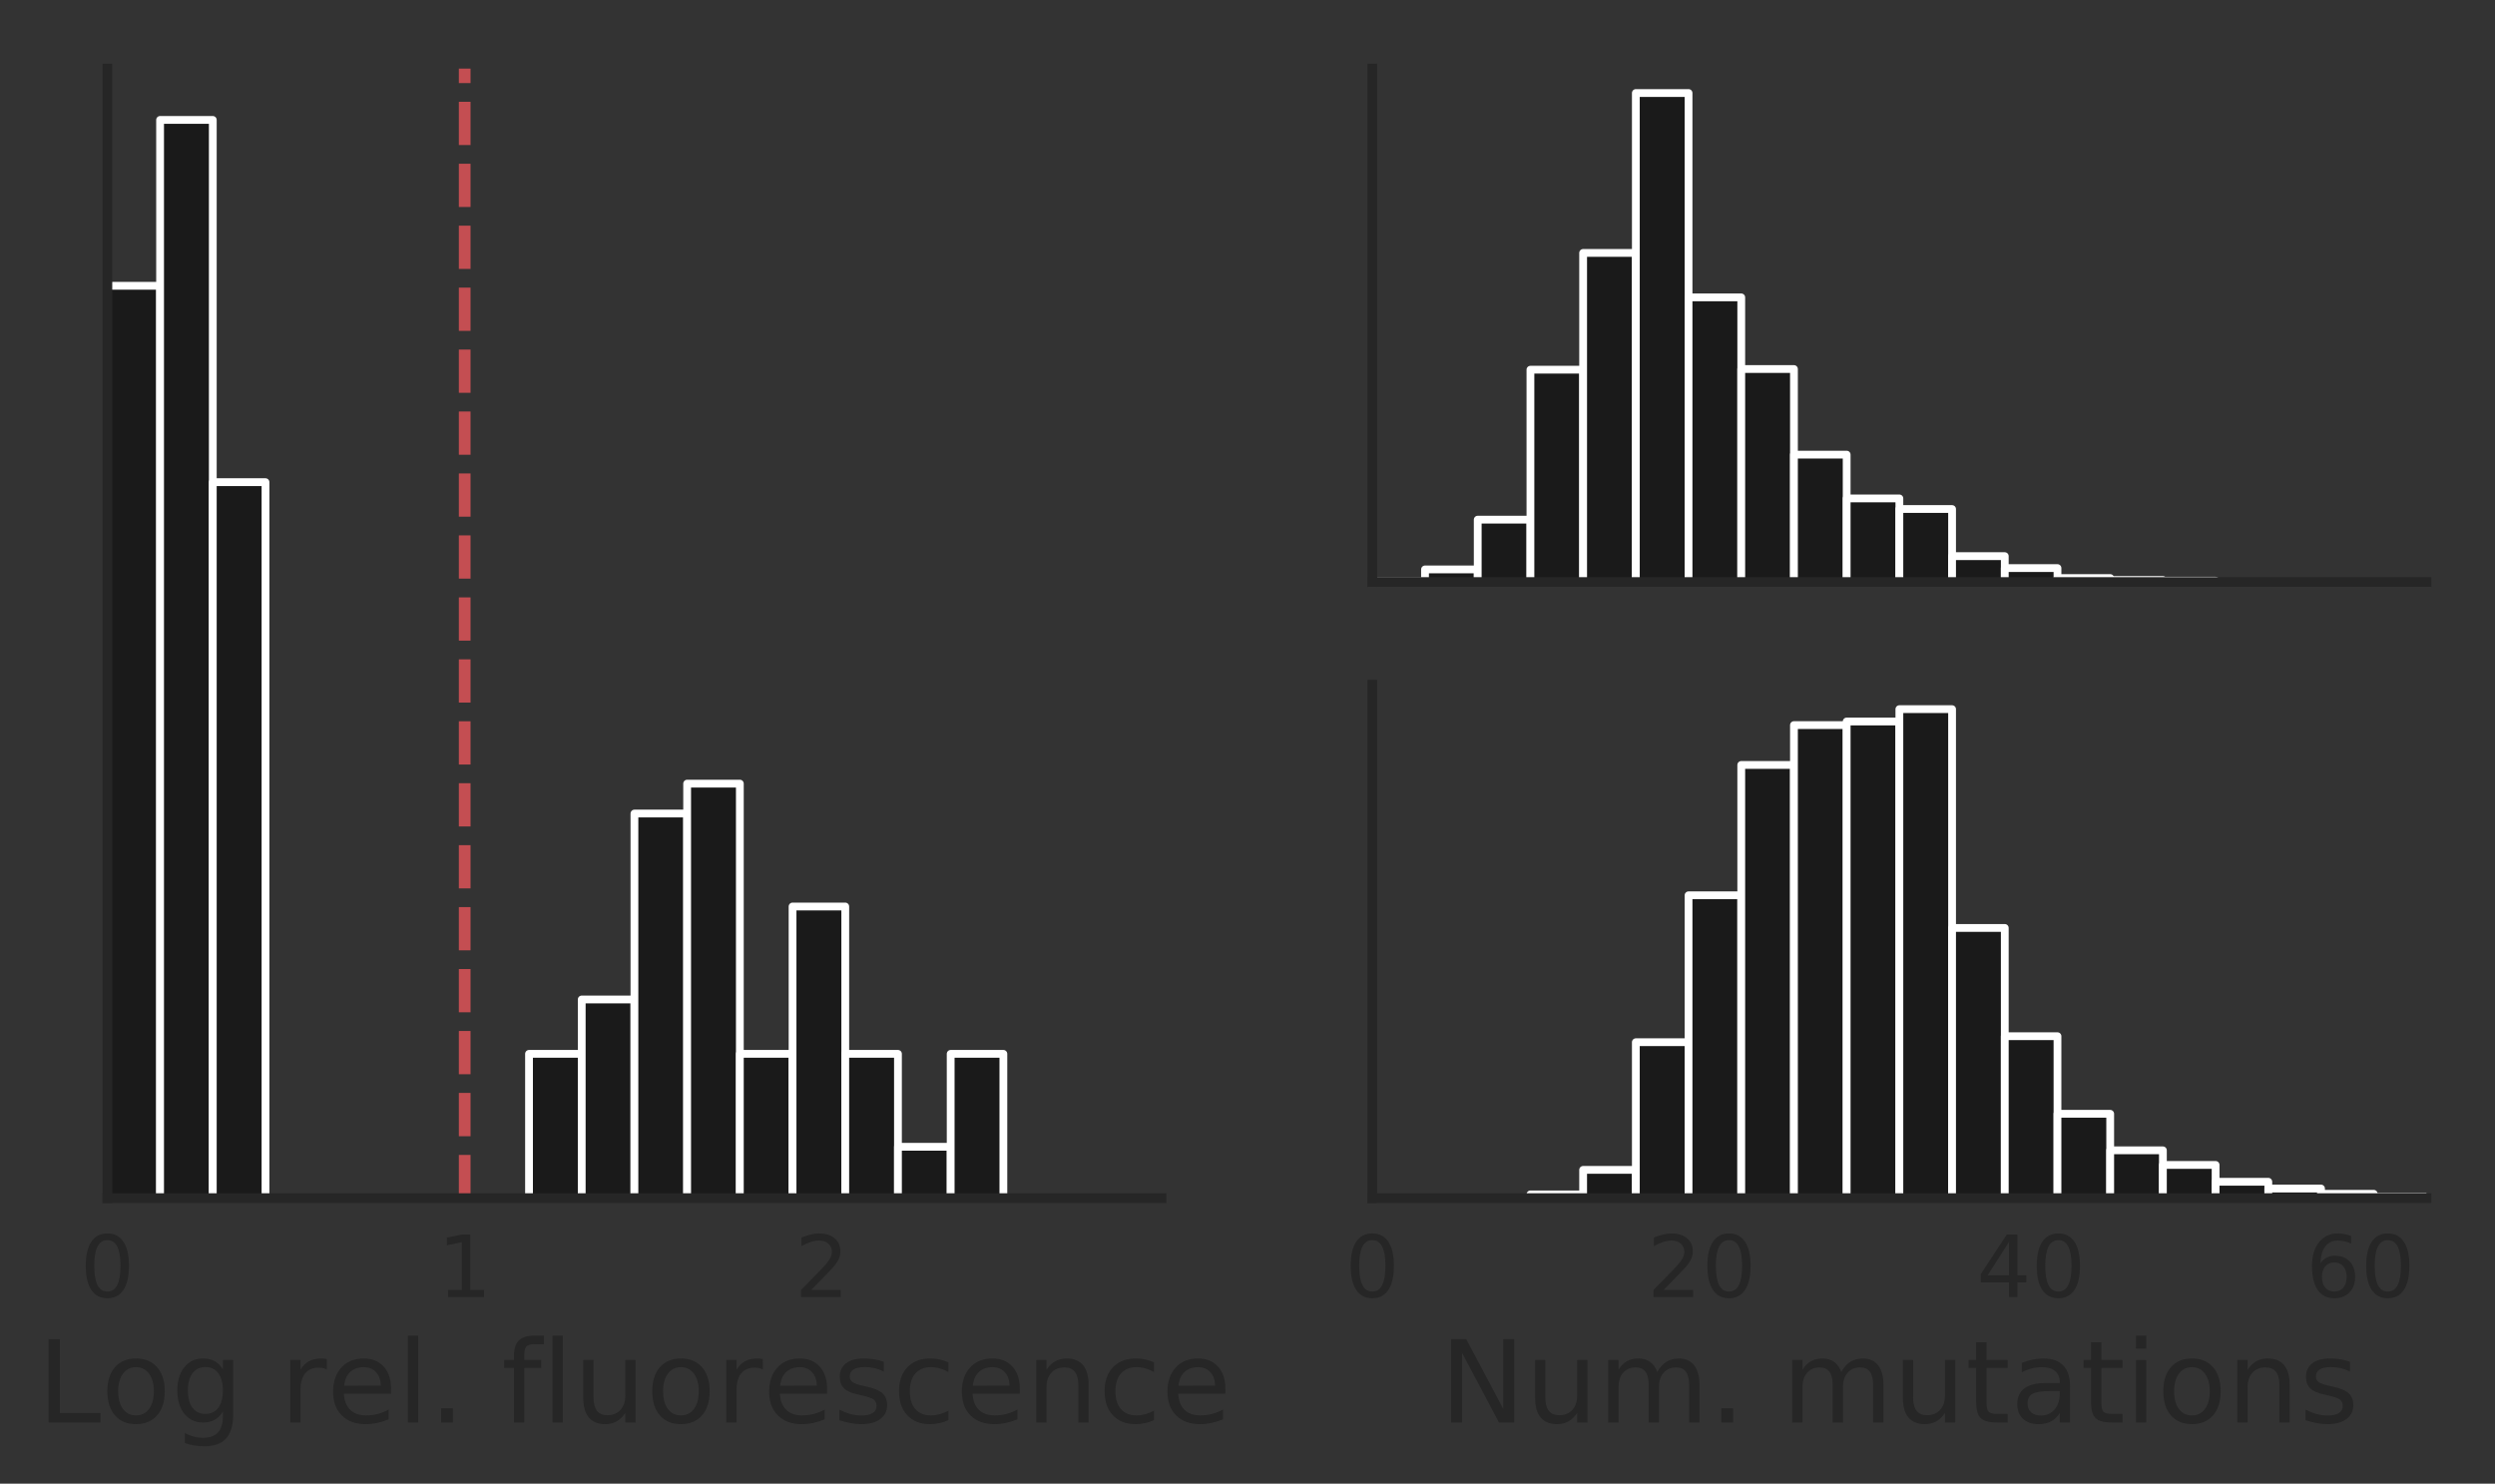 <?xml version="1.0" encoding="utf-8" standalone="no"?>
<!DOCTYPE svg PUBLIC "-//W3C//DTD SVG 1.1//EN"
  "http://www.w3.org/Graphics/SVG/1.1/DTD/svg11.dtd">
<!-- Created with matplotlib (https://matplotlib.org/) -->
<svg height="285.601pt" version="1.1" viewBox="0 0 480.27 285.601" width="480.27pt" xmlns="http://www.w3.org/2000/svg" xmlns:xlink="http://www.w3.org/1999/xlink">
 <rect x="0" y="0" width="480.27" height="285.601" fill="#333333" stroke="none"/>
 <defs>
  <style type="text/css">
*{stroke-linecap:butt;stroke-linejoin:round;}
  </style>
 </defs>
 <g id="figure_1">
  <g id="patch_1">
   <path d="M 0 285.601 
L 480.27 285.601 
L 480.27 0 
L 0 0 
z
" style="fill:none;"/>
  </g>
  <g id="axes_1">
   <g id="patch_2">
    <path d="M 20.67 230.64 
L 223.579 230.64 
L 223.579 13.2 
L 20.67 13.2 
z
" style="fill:none;"/>
   </g>
   <g id="line2d_1">
    <path clip-path="url(#p5fdd63ee9f)" d="M 89.452 230.64 
L 89.452 13.2 
" style="fill:none;stroke:#c44e52;stroke-dasharray:8.325,3.6;stroke-dashoffset:0;stroke-width:2.25;"/>
   </g>
   <g id="matplotlib.axis_1">
    <g id="xtick_1">
     <g id="text_1">
      <!-- 0 -->
      <defs>
       <path d="M 31.781 66.406 
Q 24.172 66.406 20.328 58.906 
Q 16.5 51.422 16.5 36.375 
Q 16.5 21.391 20.328 13.891 
Q 24.172 6.391 31.781 6.391 
Q 39.453 6.391 43.281 13.891 
Q 47.125 21.391 47.125 36.375 
Q 47.125 51.422 43.281 58.906 
Q 39.453 66.406 31.781 66.406 
z
M 31.781 74.219 
Q 44.047 74.219 50.516 64.516 
Q 56.984 54.828 56.984 36.375 
Q 56.984 17.969 50.516 8.266 
Q 44.047 -1.422 31.781 -1.422 
Q 19.531 -1.422 13.062 8.266 
Q 6.594 17.969 6.594 36.375 
Q 6.594 54.828 13.062 64.516 
Q 19.531 74.219 31.781 74.219 
z
" id="DejaVuSans-48"/>
      </defs>
      <g style="fill:#262626;" transform="translate(15.421 249.677)scale(0.165 -0.165)">
       <use xlink:href="#DejaVuSans-48"/>
      </g>
     </g>
    </g>
    <g id="xtick_2">
     <g id="text_2">
      <!-- 1 -->
      <defs>
       <path d="M 12.406 8.297 
L 28.516 8.297 
L 28.516 63.922 
L 10.984 60.406 
L 10.984 69.391 
L 28.422 72.906 
L 38.281 72.906 
L 38.281 8.297 
L 54.391 8.297 
L 54.391 0 
L 12.406 0 
z
" id="DejaVuSans-49"/>
      </defs>
      <g style="fill:#262626;" transform="translate(84.203 249.677)scale(0.165 -0.165)">
       <use xlink:href="#DejaVuSans-49"/>
      </g>
     </g>
    </g>
    <g id="xtick_3">
     <g id="text_3">
      <!-- 2 -->
      <defs>
       <path d="M 19.188 8.297 
L 53.609 8.297 
L 53.609 0 
L 7.328 0 
L 7.328 8.297 
Q 12.938 14.109 22.625 23.891 
Q 32.328 33.688 34.812 36.531 
Q 39.547 41.844 41.422 45.531 
Q 43.312 49.219 43.312 52.781 
Q 43.312 58.594 39.234 62.25 
Q 35.156 65.922 28.609 65.922 
Q 23.969 65.922 18.812 64.312 
Q 13.672 62.703 7.812 59.422 
L 7.812 69.391 
Q 13.766 71.781 18.938 73 
Q 24.125 74.219 28.422 74.219 
Q 39.75 74.219 46.484 68.547 
Q 53.219 62.891 53.219 53.422 
Q 53.219 48.922 51.531 44.891 
Q 49.859 40.875 45.406 35.406 
Q 44.188 33.984 37.641 27.219 
Q 31.109 20.453 19.188 8.297 
z
" id="DejaVuSans-50"/>
      </defs>
      <g style="fill:#262626;" transform="translate(152.986 249.677)scale(0.165 -0.165)">
       <use xlink:href="#DejaVuSans-50"/>
      </g>
     </g>
    </g>
    <g id="text_4">
     <!-- Log rel. fluorescence -->
     <defs>
      <path d="M 9.812 72.906 
L 19.672 72.906 
L 19.672 8.297 
L 55.172 8.297 
L 55.172 0 
L 9.812 0 
z
" id="DejaVuSans-76"/>
      <path d="M 30.609 48.391 
Q 23.391 48.391 19.188 42.75 
Q 14.984 37.109 14.984 27.297 
Q 14.984 17.484 19.156 11.844 
Q 23.344 6.203 30.609 6.203 
Q 37.797 6.203 41.984 11.859 
Q 46.188 17.531 46.188 27.297 
Q 46.188 37.016 41.984 42.703 
Q 37.797 48.391 30.609 48.391 
z
M 30.609 56 
Q 42.328 56 49.016 48.375 
Q 55.719 40.766 55.719 27.297 
Q 55.719 13.875 49.016 6.219 
Q 42.328 -1.422 30.609 -1.422 
Q 18.844 -1.422 12.172 6.219 
Q 5.516 13.875 5.516 27.297 
Q 5.516 40.766 12.172 48.375 
Q 18.844 56 30.609 56 
z
" id="DejaVuSans-111"/>
      <path d="M 45.406 27.984 
Q 45.406 37.75 41.375 43.109 
Q 37.359 48.484 30.078 48.484 
Q 22.859 48.484 18.828 43.109 
Q 14.797 37.75 14.797 27.984 
Q 14.797 18.266 18.828 12.891 
Q 22.859 7.516 30.078 7.516 
Q 37.359 7.516 41.375 12.891 
Q 45.406 18.266 45.406 27.984 
z
M 54.391 6.781 
Q 54.391 -7.172 48.188 -13.984 
Q 42 -20.797 29.203 -20.797 
Q 24.469 -20.797 20.266 -20.094 
Q 16.062 -19.391 12.109 -17.922 
L 12.109 -9.188 
Q 16.062 -11.328 19.922 -12.344 
Q 23.781 -13.375 27.781 -13.375 
Q 36.625 -13.375 41.016 -8.766 
Q 45.406 -4.156 45.406 5.172 
L 45.406 9.625 
Q 42.625 4.781 38.281 2.391 
Q 33.938 0 27.875 0 
Q 17.828 0 11.672 7.656 
Q 5.516 15.328 5.516 27.984 
Q 5.516 40.672 11.672 48.328 
Q 17.828 56 27.875 56 
Q 33.938 56 38.281 53.609 
Q 42.625 51.219 45.406 46.391 
L 45.406 54.688 
L 54.391 54.688 
z
" id="DejaVuSans-103"/>
      <path id="DejaVuSans-32"/>
      <path d="M 41.109 46.297 
Q 39.594 47.172 37.812 47.578 
Q 36.031 48 33.891 48 
Q 26.266 48 22.188 43.047 
Q 18.109 38.094 18.109 28.812 
L 18.109 0 
L 9.078 0 
L 9.078 54.688 
L 18.109 54.688 
L 18.109 46.188 
Q 20.953 51.172 25.484 53.578 
Q 30.031 56 36.531 56 
Q 37.453 56 38.578 55.875 
Q 39.703 55.766 41.062 55.516 
z
" id="DejaVuSans-114"/>
      <path d="M 56.203 29.594 
L 56.203 25.203 
L 14.891 25.203 
Q 15.484 15.922 20.484 11.062 
Q 25.484 6.203 34.422 6.203 
Q 39.594 6.203 44.453 7.469 
Q 49.312 8.734 54.109 11.281 
L 54.109 2.781 
Q 49.266 0.734 44.188 -0.344 
Q 39.109 -1.422 33.891 -1.422 
Q 20.797 -1.422 13.156 6.188 
Q 5.516 13.812 5.516 26.812 
Q 5.516 40.234 12.766 48.109 
Q 20.016 56 32.328 56 
Q 43.359 56 49.781 48.891 
Q 56.203 41.797 56.203 29.594 
z
M 47.219 32.234 
Q 47.125 39.594 43.094 43.984 
Q 39.062 48.391 32.422 48.391 
Q 24.906 48.391 20.391 44.141 
Q 15.875 39.891 15.188 32.172 
z
" id="DejaVuSans-101"/>
      <path d="M 9.422 75.984 
L 18.406 75.984 
L 18.406 0 
L 9.422 0 
z
" id="DejaVuSans-108"/>
      <path d="M 10.688 12.406 
L 21 12.406 
L 21 0 
L 10.688 0 
z
" id="DejaVuSans-46"/>
      <path d="M 37.109 75.984 
L 37.109 68.5 
L 28.516 68.5 
Q 23.688 68.5 21.797 66.547 
Q 19.922 64.594 19.922 59.516 
L 19.922 54.688 
L 34.719 54.688 
L 34.719 47.703 
L 19.922 47.703 
L 19.922 0 
L 10.891 0 
L 10.891 47.703 
L 2.297 47.703 
L 2.297 54.688 
L 10.891 54.688 
L 10.891 58.5 
Q 10.891 67.625 15.141 71.797 
Q 19.391 75.984 28.609 75.984 
z
" id="DejaVuSans-102"/>
      <path d="M 8.5 21.578 
L 8.5 54.688 
L 17.484 54.688 
L 17.484 21.922 
Q 17.484 14.156 20.5 10.266 
Q 23.531 6.391 29.594 6.391 
Q 36.859 6.391 41.078 11.031 
Q 45.312 15.672 45.312 23.688 
L 45.312 54.688 
L 54.297 54.688 
L 54.297 0 
L 45.312 0 
L 45.312 8.406 
Q 42.047 3.422 37.719 1 
Q 33.406 -1.422 27.688 -1.422 
Q 18.266 -1.422 13.375 4.438 
Q 8.5 10.297 8.5 21.578 
z
M 31.109 56 
z
" id="DejaVuSans-117"/>
      <path d="M 44.281 53.078 
L 44.281 44.578 
Q 40.484 46.531 36.375 47.5 
Q 32.281 48.484 27.875 48.484 
Q 21.188 48.484 17.844 46.438 
Q 14.5 44.391 14.5 40.281 
Q 14.5 37.156 16.891 35.375 
Q 19.281 33.594 26.516 31.984 
L 29.594 31.297 
Q 39.156 29.25 43.188 25.516 
Q 47.219 21.781 47.219 15.094 
Q 47.219 7.469 41.188 3.016 
Q 35.156 -1.422 24.609 -1.422 
Q 20.219 -1.422 15.453 -0.562 
Q 10.688 0.297 5.422 2 
L 5.422 11.281 
Q 10.406 8.688 15.234 7.391 
Q 20.062 6.109 24.812 6.109 
Q 31.156 6.109 34.562 8.281 
Q 37.984 10.453 37.984 14.406 
Q 37.984 18.062 35.516 20.016 
Q 33.062 21.969 24.703 23.781 
L 21.578 24.516 
Q 13.234 26.266 9.516 29.906 
Q 5.812 33.547 5.812 39.891 
Q 5.812 47.609 11.281 51.797 
Q 16.75 56 26.812 56 
Q 31.781 56 36.172 55.266 
Q 40.578 54.547 44.281 53.078 
z
" id="DejaVuSans-115"/>
      <path d="M 48.781 52.594 
L 48.781 44.188 
Q 44.969 46.297 41.141 47.344 
Q 37.312 48.391 33.406 48.391 
Q 24.656 48.391 19.812 42.844 
Q 14.984 37.312 14.984 27.297 
Q 14.984 17.281 19.812 11.734 
Q 24.656 6.203 33.406 6.203 
Q 37.312 6.203 41.141 7.25 
Q 44.969 8.297 48.781 10.406 
L 48.781 2.094 
Q 45.016 0.344 40.984 -0.531 
Q 36.969 -1.422 32.422 -1.422 
Q 20.062 -1.422 12.781 6.344 
Q 5.516 14.109 5.516 27.297 
Q 5.516 40.672 12.859 48.328 
Q 20.219 56 33.016 56 
Q 37.156 56 41.109 55.141 
Q 45.062 54.297 48.781 52.594 
z
" id="DejaVuSans-99"/>
      <path d="M 54.891 33.016 
L 54.891 0 
L 45.906 0 
L 45.906 32.719 
Q 45.906 40.484 42.875 44.328 
Q 39.844 48.188 33.797 48.188 
Q 26.516 48.188 22.312 43.547 
Q 18.109 38.922 18.109 30.906 
L 18.109 0 
L 9.078 0 
L 9.078 54.688 
L 18.109 54.688 
L 18.109 46.188 
Q 21.344 51.125 25.703 53.562 
Q 30.078 56 35.797 56 
Q 45.219 56 50.047 50.172 
Q 54.891 44.344 54.891 33.016 
z
" id="DejaVuSans-110"/>
     </defs>
     <g style="fill:#262626;" transform="translate(7.2 273.825)scale(0.22 -0.22)">
      <use xlink:href="#DejaVuSans-76"/>
      <use x="55.697" xlink:href="#DejaVuSans-111"/>
      <use x="116.879" xlink:href="#DejaVuSans-103"/>
      <use x="180.355" xlink:href="#DejaVuSans-32"/>
      <use x="212.143" xlink:href="#DejaVuSans-114"/>
      <use x="253.225" xlink:href="#DejaVuSans-101"/>
      <use x="314.748" xlink:href="#DejaVuSans-108"/>
      <use x="342.531" xlink:href="#DejaVuSans-46"/>
      <use x="374.318" xlink:href="#DejaVuSans-32"/>
      <use x="406.105" xlink:href="#DejaVuSans-102"/>
      <use x="441.311" xlink:href="#DejaVuSans-108"/>
      <use x="469.094" xlink:href="#DejaVuSans-117"/>
      <use x="532.473" xlink:href="#DejaVuSans-111"/>
      <use x="593.654" xlink:href="#DejaVuSans-114"/>
      <use x="634.736" xlink:href="#DejaVuSans-101"/>
      <use x="696.26" xlink:href="#DejaVuSans-115"/>
      <use x="748.359" xlink:href="#DejaVuSans-99"/>
      <use x="803.34" xlink:href="#DejaVuSans-101"/>
      <use x="864.863" xlink:href="#DejaVuSans-110"/>
      <use x="928.242" xlink:href="#DejaVuSans-99"/>
      <use x="983.223" xlink:href="#DejaVuSans-101"/>
     </g>
    </g>
   </g>
   <g id="matplotlib.axis_2">
    <g id="ytick_1"/>
    <g id="ytick_2"/>
    <g id="ytick_3"/>
    <g id="ytick_4"/>
    <g id="ytick_5"/>
    <g id="ytick_6"/>
    <g id="ytick_7"/>
    <g id="ytick_8"/>
    <g id="ytick_9"/>
    <g id="ytick_10"/>
    <g id="ytick_11"/>
    <g id="ytick_12"/>
    <g id="ytick_13"/>
    <g id="ytick_14"/>
    <g id="ytick_15"/>
    <g id="ytick_16"/>
    <g id="ytick_17"/>
    <g id="ytick_18"/>
    <g id="ytick_19"/>
    <g id="ytick_20"/>
    <g id="ytick_21"/>
    <g id="ytick_22"/>
    <g id="ytick_23"/>
    <g id="ytick_24"/>
    <g id="ytick_25"/>
    <g id="ytick_26"/>
    <g id="ytick_27"/>
    <g id="ytick_28"/>
    <g id="ytick_29"/>
    <g id="ytick_30"/>
   </g>
   <g id="patch_3">
    <path clip-path="url(#p5fdd63ee9f)" d="M 20.67 59509.099 
L 30.815 59509.099 
L 30.815 55.014 
L 20.67 55.014 
z
" style="fill:#1a1a1a;stroke:#ffffff;stroke-linejoin:miter;stroke-width:1.5;"/>
   </g>
   <g id="patch_4">
    <path clip-path="url(#p5fdd63ee9f)" d="M 30.815 59509.099 
L 40.961 59509.099 
L 40.961 23.084 
L 30.815 23.084 
z
" style="fill:#1a1a1a;stroke:#ffffff;stroke-linejoin:miter;stroke-width:1.5;"/>
   </g>
   <g id="patch_5">
    <path clip-path="url(#p5fdd63ee9f)" d="M 40.961 59509.099 
L 51.106 59509.099 
L 51.106 92.814 
L 40.961 92.814 
z
" style="fill:#1a1a1a;stroke:#ffffff;stroke-linejoin:miter;stroke-width:1.5;"/>
   </g>
   <g id="patch_6">
    <path clip-path="url(#p5fdd63ee9f)" d="M 51.106 59509.099 
L 61.251 59509.099 
L 61.251 59509.099 
L 51.106 59509.099 
z
" style="fill:#1a1a1a;stroke:#ffffff;stroke-linejoin:miter;stroke-width:1.5;"/>
   </g>
   <g id="patch_7">
    <path clip-path="url(#p5fdd63ee9f)" d="M 61.251 59509.099 
L 71.397 59509.099 
L 71.397 59509.099 
L 61.251 59509.099 
z
" style="fill:#1a1a1a;stroke:#ffffff;stroke-linejoin:miter;stroke-width:1.5;"/>
   </g>
   <g id="patch_8">
    <path clip-path="url(#p5fdd63ee9f)" d="M 71.397 59509.099 
L 81.542 59509.099 
L 81.542 59509.099 
L 71.397 59509.099 
z
" style="fill:#1a1a1a;stroke:#ffffff;stroke-linejoin:miter;stroke-width:1.5;"/>
   </g>
   <g id="patch_9">
    <path clip-path="url(#p5fdd63ee9f)" d="M 81.542 59509.099 
L 91.688 59509.099 
L 91.688 59509.099 
L 81.542 59509.099 
z
" style="fill:#1a1a1a;stroke:#ffffff;stroke-linejoin:miter;stroke-width:1.5;"/>
   </g>
   <g id="patch_10">
    <path clip-path="url(#p5fdd63ee9f)" d="M 91.688 59509.099 
L 101.833 59509.099 
L 101.833 59509.099 
L 91.688 59509.099 
z
" style="fill:#1a1a1a;stroke:#ffffff;stroke-linejoin:miter;stroke-width:1.5;"/>
   </g>
   <g id="patch_11">
    <path clip-path="url(#p5fdd63ee9f)" d="M 101.833 59509.099 
L 111.979 59509.099 
L 111.979 202.862 
L 101.833 202.862 
z
" style="fill:#1a1a1a;stroke:#ffffff;stroke-linejoin:miter;stroke-width:1.5;"/>
   </g>
   <g id="patch_12">
    <path clip-path="url(#p5fdd63ee9f)" d="M 111.979 59509.099 
L 122.124 59509.099 
L 122.124 192.394 
L 111.979 192.394 
z
" style="fill:#1a1a1a;stroke:#ffffff;stroke-linejoin:miter;stroke-width:1.5;"/>
   </g>
   <g id="patch_13">
    <path clip-path="url(#p5fdd63ee9f)" d="M 122.124 59509.099 
L 132.27 59509.099 
L 132.27 156.605 
L 122.124 156.605 
z
" style="fill:#1a1a1a;stroke:#ffffff;stroke-linejoin:miter;stroke-width:1.5;"/>
   </g>
   <g id="patch_14">
    <path clip-path="url(#p5fdd63ee9f)" d="M 132.27 59509.099 
L 142.415 59509.099 
L 142.415 150.844 
L 132.27 150.844 
z
" style="fill:#1a1a1a;stroke:#ffffff;stroke-linejoin:miter;stroke-width:1.5;"/>
   </g>
   <g id="patch_15">
    <path clip-path="url(#p5fdd63ee9f)" d="M 142.415 59509.099 
L 152.561 59509.099 
L 152.561 202.862 
L 142.415 202.862 
z
" style="fill:#1a1a1a;stroke:#ffffff;stroke-linejoin:miter;stroke-width:1.5;"/>
   </g>
   <g id="patch_16">
    <path clip-path="url(#p5fdd63ee9f)" d="M 152.561 59509.099 
L 162.706 59509.099 
L 162.706 174.499 
L 152.561 174.499 
z
" style="fill:#1a1a1a;stroke:#ffffff;stroke-linejoin:miter;stroke-width:1.5;"/>
   </g>
   <g id="patch_17">
    <path clip-path="url(#p5fdd63ee9f)" d="M 162.706 59509.099 
L 172.851 59509.099 
L 172.851 202.862 
L 162.706 202.862 
z
" style="fill:#1a1a1a;stroke:#ffffff;stroke-linejoin:miter;stroke-width:1.5;"/>
   </g>
   <g id="patch_18">
    <path clip-path="url(#p5fdd63ee9f)" d="M 172.851 59509.099 
L 182.997 59509.099 
L 182.997 220.756 
L 172.851 220.756 
z
" style="fill:#1a1a1a;stroke:#ffffff;stroke-linejoin:miter;stroke-width:1.5;"/>
   </g>
   <g id="patch_19">
    <path clip-path="url(#p5fdd63ee9f)" d="M 182.997 59509.099 
L 193.142 59509.099 
L 193.142 202.862 
L 182.997 202.862 
z
" style="fill:#1a1a1a;stroke:#ffffff;stroke-linejoin:miter;stroke-width:1.5;"/>
   </g>
   <g id="patch_20">
    <path clip-path="url(#p5fdd63ee9f)" d="M 193.142 59509.099 
L 203.288 59509.099 
L 203.288 59509.099 
L 193.142 59509.099 
z
" style="fill:#1a1a1a;stroke:#ffffff;stroke-linejoin:miter;stroke-width:1.5;"/>
   </g>
   <g id="patch_21">
    <path clip-path="url(#p5fdd63ee9f)" d="M 203.288 59509.099 
L 213.433 59509.099 
L 213.433 59509.099 
L 203.288 59509.099 
z
" style="fill:#1a1a1a;stroke:#ffffff;stroke-linejoin:miter;stroke-width:1.5;"/>
   </g>
   <g id="patch_22">
    <path clip-path="url(#p5fdd63ee9f)" d="M 213.433 59509.099 
L 223.579 59509.099 
L 223.579 59509.099 
L 213.433 59509.099 
z
" style="fill:#1a1a1a;stroke:#ffffff;stroke-linejoin:miter;stroke-width:1.5;"/>
   </g>
   <g id="patch_23">
    <path d="M 20.67 230.64 
L 20.67 13.2 
" style="fill:none;stroke:#262626;stroke-linecap:square;stroke-linejoin:miter;stroke-width:1.875;"/>
   </g>
   <g id="patch_24">
    <path d="M 20.67 230.64 
L 223.579 230.64 
" style="fill:none;stroke:#262626;stroke-linecap:square;stroke-linejoin:miter;stroke-width:1.875;"/>
   </g>
  </g>
  <g id="axes_2">
   <g id="patch_25">
    <path d="M 264.161 112.036 
L 467.07 112.036 
L 467.07 13.2 
L 264.161 13.2 
z
" style="fill:none;"/>
   </g>
   <g id="matplotlib.axis_3"/>
   <g id="matplotlib.axis_4"/>
   <g id="patch_26">
    <path clip-path="url(#p4770cb8adc)" d="M 264.161 112.036 
L 274.306 112.036 
L 274.306 111.909 
L 264.161 111.909 
z
" style="fill:#1a1a1a;stroke:#ffffff;stroke-linejoin:miter;stroke-width:1.5;"/>
   </g>
   <g id="patch_27">
    <path clip-path="url(#p4770cb8adc)" d="M 274.306 112.036 
L 284.451 112.036 
L 284.451 109.61 
L 274.306 109.61 
z
" style="fill:#1a1a1a;stroke:#ffffff;stroke-linejoin:miter;stroke-width:1.5;"/>
   </g>
   <g id="patch_28">
    <path clip-path="url(#p4770cb8adc)" d="M 284.451 112.036 
L 294.597 112.036 
L 294.597 100.031 
L 284.451 100.031 
z
" style="fill:#1a1a1a;stroke:#ffffff;stroke-linejoin:miter;stroke-width:1.5;"/>
   </g>
   <g id="patch_29">
    <path clip-path="url(#p4770cb8adc)" d="M 294.597 112.036 
L 304.742 112.036 
L 304.742 71.166 
L 294.597 71.166 
z
" style="fill:#1a1a1a;stroke:#ffffff;stroke-linejoin:miter;stroke-width:1.5;"/>
   </g>
   <g id="patch_30">
    <path clip-path="url(#p4770cb8adc)" d="M 304.742 112.036 
L 314.888 112.036 
L 314.888 48.687 
L 304.742 48.687 
z
" style="fill:#1a1a1a;stroke:#ffffff;stroke-linejoin:miter;stroke-width:1.5;"/>
   </g>
   <g id="patch_31">
    <path clip-path="url(#p4770cb8adc)" d="M 314.888 112.036 
L 325.033 112.036 
L 325.033 17.906 
L 314.888 17.906 
z
" style="fill:#1a1a1a;stroke:#ffffff;stroke-linejoin:miter;stroke-width:1.5;"/>
   </g>
   <g id="patch_32">
    <path clip-path="url(#p4770cb8adc)" d="M 325.033 112.036 
L 335.179 112.036 
L 335.179 57.244 
L 325.033 57.244 
z
" style="fill:#1a1a1a;stroke:#ffffff;stroke-linejoin:miter;stroke-width:1.5;"/>
   </g>
   <g id="patch_33">
    <path clip-path="url(#p4770cb8adc)" d="M 335.179 112.036 
L 345.324 112.036 
L 345.324 71.038 
L 335.179 71.038 
z
" style="fill:#1a1a1a;stroke:#ffffff;stroke-linejoin:miter;stroke-width:1.5;"/>
   </g>
   <g id="patch_34">
    <path clip-path="url(#p4770cb8adc)" d="M 345.324 112.036 
L 355.47 112.036 
L 355.47 87.514 
L 345.324 87.514 
z
" style="fill:#1a1a1a;stroke:#ffffff;stroke-linejoin:miter;stroke-width:1.5;"/>
   </g>
   <g id="patch_35">
    <path clip-path="url(#p4770cb8adc)" d="M 355.47 112.036 
L 365.615 112.036 
L 365.615 95.944 
L 355.47 95.944 
z
" style="fill:#1a1a1a;stroke:#ffffff;stroke-linejoin:miter;stroke-width:1.5;"/>
   </g>
   <g id="patch_36">
    <path clip-path="url(#p4770cb8adc)" d="M 365.615 112.036 
L 375.761 112.036 
L 375.761 97.987 
L 365.615 97.987 
z
" style="fill:#1a1a1a;stroke:#ffffff;stroke-linejoin:miter;stroke-width:1.5;"/>
   </g>
   <g id="patch_37">
    <path clip-path="url(#p4770cb8adc)" d="M 375.761 112.036 
L 385.906 112.036 
L 385.906 107.055 
L 375.761 107.055 
z
" style="fill:#1a1a1a;stroke:#ffffff;stroke-linejoin:miter;stroke-width:1.5;"/>
   </g>
   <g id="patch_38">
    <path clip-path="url(#p4770cb8adc)" d="M 385.906 112.036 
L 396.051 112.036 
L 396.051 109.354 
L 385.906 109.354 
z
" style="fill:#1a1a1a;stroke:#ffffff;stroke-linejoin:miter;stroke-width:1.5;"/>
   </g>
   <g id="patch_39">
    <path clip-path="url(#p4770cb8adc)" d="M 396.051 112.036 
L 406.197 112.036 
L 406.197 111.27 
L 396.051 111.27 
z
" style="fill:#1a1a1a;stroke:#ffffff;stroke-linejoin:miter;stroke-width:1.5;"/>
   </g>
   <g id="patch_40">
    <path clip-path="url(#p4770cb8adc)" d="M 406.197 112.036 
L 416.342 112.036 
L 416.342 111.653 
L 406.197 111.653 
z
" style="fill:#1a1a1a;stroke:#ffffff;stroke-linejoin:miter;stroke-width:1.5;"/>
   </g>
   <g id="patch_41">
    <path clip-path="url(#p4770cb8adc)" d="M 416.342 112.036 
L 426.488 112.036 
L 426.488 111.781 
L 416.342 111.781 
z
" style="fill:#1a1a1a;stroke:#ffffff;stroke-linejoin:miter;stroke-width:1.5;"/>
   </g>
   <g id="patch_42">
    <path clip-path="url(#p4770cb8adc)" d="M 426.488 112.036 
L 436.633 112.036 
L 436.633 112.036 
L 426.488 112.036 
z
" style="fill:#1a1a1a;stroke:#ffffff;stroke-linejoin:miter;stroke-width:1.5;"/>
   </g>
   <g id="patch_43">
    <path clip-path="url(#p4770cb8adc)" d="M 436.633 112.036 
L 446.779 112.036 
L 446.779 112.036 
L 436.633 112.036 
z
" style="fill:#1a1a1a;stroke:#ffffff;stroke-linejoin:miter;stroke-width:1.5;"/>
   </g>
   <g id="patch_44">
    <path clip-path="url(#p4770cb8adc)" d="M 446.779 112.036 
L 456.924 112.036 
L 456.924 112.036 
L 446.779 112.036 
z
" style="fill:#1a1a1a;stroke:#ffffff;stroke-linejoin:miter;stroke-width:1.5;"/>
   </g>
   <g id="patch_45">
    <path clip-path="url(#p4770cb8adc)" d="M 456.924 112.036 
L 467.07 112.036 
L 467.07 112.036 
L 456.924 112.036 
z
" style="fill:#1a1a1a;stroke:#ffffff;stroke-linejoin:miter;stroke-width:1.5;"/>
   </g>
   <g id="patch_46">
    <path d="M 264.161 112.036 
L 264.161 13.2 
" style="fill:none;stroke:#262626;stroke-linecap:square;stroke-linejoin:miter;stroke-width:1.875;"/>
   </g>
   <g id="patch_47">
    <path d="M 264.161 112.036 
L 467.07 112.036 
" style="fill:none;stroke:#262626;stroke-linecap:square;stroke-linejoin:miter;stroke-width:1.875;"/>
   </g>
  </g>
  <g id="axes_3">
   <g id="patch_48">
    <path d="M 264.161 230.64 
L 467.07 230.64 
L 467.07 131.804 
L 264.161 131.804 
z
" style="fill:none;"/>
   </g>
   <g id="matplotlib.axis_5">
    <g id="xtick_4">
     <g id="text_5">
      <!-- 0 -->
      <g style="fill:#262626;" transform="translate(258.912 249.677)scale(0.165 -0.165)">
       <use xlink:href="#DejaVuSans-48"/>
      </g>
     </g>
    </g>
    <g id="xtick_5">
     <g id="text_6">
      <!-- 20 -->
      <g style="fill:#262626;" transform="translate(317.072 249.677)scale(0.165 -0.165)">
       <use xlink:href="#DejaVuSans-50"/>
       <use x="63.623" xlink:href="#DejaVuSans-48"/>
      </g>
     </g>
    </g>
    <g id="xtick_6">
     <g id="text_7">
      <!-- 40 -->
      <defs>
       <path d="M 37.797 64.312 
L 12.891 25.391 
L 37.797 25.391 
z
M 35.203 72.906 
L 47.609 72.906 
L 47.609 25.391 
L 58.016 25.391 
L 58.016 17.188 
L 47.609 17.188 
L 47.609 0 
L 37.797 0 
L 37.797 17.188 
L 4.891 17.188 
L 4.891 26.703 
z
" id="DejaVuSans-52"/>
      </defs>
      <g style="fill:#262626;" transform="translate(380.481 249.677)scale(0.165 -0.165)">
       <use xlink:href="#DejaVuSans-52"/>
       <use x="63.623" xlink:href="#DejaVuSans-48"/>
      </g>
     </g>
    </g>
    <g id="xtick_7">
     <g id="text_8">
      <!-- 60 -->
      <defs>
       <path d="M 33.016 40.375 
Q 26.375 40.375 22.484 35.828 
Q 18.609 31.297 18.609 23.391 
Q 18.609 15.531 22.484 10.953 
Q 26.375 6.391 33.016 6.391 
Q 39.656 6.391 43.531 10.953 
Q 47.406 15.531 47.406 23.391 
Q 47.406 31.297 43.531 35.828 
Q 39.656 40.375 33.016 40.375 
z
M 52.594 71.297 
L 52.594 62.312 
Q 48.875 64.062 45.094 64.984 
Q 41.312 65.922 37.594 65.922 
Q 27.828 65.922 22.672 59.328 
Q 17.531 52.734 16.797 39.406 
Q 19.672 43.656 24.016 45.922 
Q 28.375 48.188 33.594 48.188 
Q 44.578 48.188 50.953 41.516 
Q 57.328 34.859 57.328 23.391 
Q 57.328 12.156 50.688 5.359 
Q 44.047 -1.422 33.016 -1.422 
Q 20.359 -1.422 13.672 8.266 
Q 6.984 17.969 6.984 36.375 
Q 6.984 53.656 15.188 63.938 
Q 23.391 74.219 37.203 74.219 
Q 40.922 74.219 44.703 73.484 
Q 48.484 72.75 52.594 71.297 
z
" id="DejaVuSans-54"/>
      </defs>
      <g style="fill:#262626;" transform="translate(443.89 249.677)scale(0.165 -0.165)">
       <use xlink:href="#DejaVuSans-54"/>
       <use x="63.623" xlink:href="#DejaVuSans-48"/>
      </g>
     </g>
    </g>
    <g id="text_9">
     <!-- Num. mutations -->
     <defs>
      <path d="M 9.812 72.906 
L 23.094 72.906 
L 55.422 11.922 
L 55.422 72.906 
L 64.984 72.906 
L 64.984 0 
L 51.703 0 
L 19.391 60.984 
L 19.391 0 
L 9.812 0 
z
" id="DejaVuSans-78"/>
      <path d="M 52 44.188 
Q 55.375 50.25 60.062 53.125 
Q 64.75 56 71.094 56 
Q 79.641 56 84.281 50.016 
Q 88.922 44.047 88.922 33.016 
L 88.922 0 
L 79.891 0 
L 79.891 32.719 
Q 79.891 40.578 77.094 44.375 
Q 74.312 48.188 68.609 48.188 
Q 61.625 48.188 57.562 43.547 
Q 53.516 38.922 53.516 30.906 
L 53.516 0 
L 44.484 0 
L 44.484 32.719 
Q 44.484 40.625 41.703 44.406 
Q 38.922 48.188 33.109 48.188 
Q 26.219 48.188 22.156 43.531 
Q 18.109 38.875 18.109 30.906 
L 18.109 0 
L 9.078 0 
L 9.078 54.688 
L 18.109 54.688 
L 18.109 46.188 
Q 21.188 51.219 25.484 53.609 
Q 29.781 56 35.688 56 
Q 41.656 56 45.828 52.969 
Q 50 49.953 52 44.188 
z
" id="DejaVuSans-109"/>
      <path d="M 18.312 70.219 
L 18.312 54.688 
L 36.812 54.688 
L 36.812 47.703 
L 18.312 47.703 
L 18.312 18.016 
Q 18.312 11.328 20.141 9.422 
Q 21.969 7.516 27.594 7.516 
L 36.812 7.516 
L 36.812 0 
L 27.594 0 
Q 17.188 0 13.234 3.875 
Q 9.281 7.766 9.281 18.016 
L 9.281 47.703 
L 2.688 47.703 
L 2.688 54.688 
L 9.281 54.688 
L 9.281 70.219 
z
" id="DejaVuSans-116"/>
      <path d="M 34.281 27.484 
Q 23.391 27.484 19.188 25 
Q 14.984 22.516 14.984 16.5 
Q 14.984 11.719 18.141 8.906 
Q 21.297 6.109 26.703 6.109 
Q 34.188 6.109 38.703 11.406 
Q 43.219 16.703 43.219 25.484 
L 43.219 27.484 
z
M 52.203 31.203 
L 52.203 0 
L 43.219 0 
L 43.219 8.297 
Q 40.141 3.328 35.547 0.953 
Q 30.953 -1.422 24.312 -1.422 
Q 15.922 -1.422 10.953 3.297 
Q 6 8.016 6 15.922 
Q 6 25.141 12.172 29.828 
Q 18.359 34.516 30.609 34.516 
L 43.219 34.516 
L 43.219 35.406 
Q 43.219 41.609 39.141 45 
Q 35.062 48.391 27.688 48.391 
Q 23 48.391 18.547 47.266 
Q 14.109 46.141 10.016 43.891 
L 10.016 52.203 
Q 14.938 54.109 19.578 55.047 
Q 24.219 56 28.609 56 
Q 40.484 56 46.344 49.844 
Q 52.203 43.703 52.203 31.203 
z
" id="DejaVuSans-97"/>
      <path d="M 9.422 54.688 
L 18.406 54.688 
L 18.406 0 
L 9.422 0 
z
M 9.422 75.984 
L 18.406 75.984 
L 18.406 64.594 
L 9.422 64.594 
z
" id="DejaVuSans-105"/>
     </defs>
     <g style="fill:#262626;" transform="translate(277.168 273.825)scale(0.22 -0.22)">
      <use xlink:href="#DejaVuSans-78"/>
      <use x="74.805" xlink:href="#DejaVuSans-117"/>
      <use x="138.184" xlink:href="#DejaVuSans-109"/>
      <use x="235.596" xlink:href="#DejaVuSans-46"/>
      <use x="267.383" xlink:href="#DejaVuSans-32"/>
      <use x="299.17" xlink:href="#DejaVuSans-109"/>
      <use x="396.582" xlink:href="#DejaVuSans-117"/>
      <use x="459.961" xlink:href="#DejaVuSans-116"/>
      <use x="499.17" xlink:href="#DejaVuSans-97"/>
      <use x="560.449" xlink:href="#DejaVuSans-116"/>
      <use x="599.658" xlink:href="#DejaVuSans-105"/>
      <use x="627.441" xlink:href="#DejaVuSans-111"/>
      <use x="688.623" xlink:href="#DejaVuSans-110"/>
      <use x="752.002" xlink:href="#DejaVuSans-115"/>
     </g>
    </g>
   </g>
   <g id="matplotlib.axis_6"/>
   <g id="patch_49">
    <path clip-path="url(#p914e9cd220)" d="M 264.161 230.64 
L 274.306 230.64 
L 274.306 230.64 
L 264.161 230.64 
z
" style="fill:#1a1a1a;stroke:#ffffff;stroke-linejoin:miter;stroke-width:1.5;"/>
   </g>
   <g id="patch_50">
    <path clip-path="url(#p914e9cd220)" d="M 274.306 230.64 
L 284.451 230.64 
L 284.451 230.611 
L 274.306 230.611 
z
" style="fill:#1a1a1a;stroke:#ffffff;stroke-linejoin:miter;stroke-width:1.5;"/>
   </g>
   <g id="patch_51">
    <path clip-path="url(#p914e9cd220)" d="M 284.451 230.64 
L 294.597 230.64 
L 294.597 230.582 
L 284.451 230.582 
z
" style="fill:#1a1a1a;stroke:#ffffff;stroke-linejoin:miter;stroke-width:1.5;"/>
   </g>
   <g id="patch_52">
    <path clip-path="url(#p914e9cd220)" d="M 294.597 230.64 
L 304.742 230.64 
L 304.742 229.916 
L 294.597 229.916 
z
" style="fill:#1a1a1a;stroke:#ffffff;stroke-linejoin:miter;stroke-width:1.5;"/>
   </g>
   <g id="patch_53">
    <path clip-path="url(#p914e9cd220)" d="M 304.742 230.64 
L 314.888 230.64 
L 314.888 225.198 
L 304.742 225.198 
z
" style="fill:#1a1a1a;stroke:#ffffff;stroke-linejoin:miter;stroke-width:1.5;"/>
   </g>
   <g id="patch_54">
    <path clip-path="url(#p914e9cd220)" d="M 314.888 230.64 
L 325.033 230.64 
L 325.033 200.624 
L 314.888 200.624 
z
" style="fill:#1a1a1a;stroke:#ffffff;stroke-linejoin:miter;stroke-width:1.5;"/>
   </g>
   <g id="patch_55">
    <path clip-path="url(#p914e9cd220)" d="M 325.033 230.64 
L 335.179 230.64 
L 335.179 172.344 
L 325.033 172.344 
z
" style="fill:#1a1a1a;stroke:#ffffff;stroke-linejoin:miter;stroke-width:1.5;"/>
   </g>
   <g id="patch_56">
    <path clip-path="url(#p914e9cd220)" d="M 335.179 230.64 
L 345.324 230.64 
L 345.324 147.249 
L 335.179 147.249 
z
" style="fill:#1a1a1a;stroke:#ffffff;stroke-linejoin:miter;stroke-width:1.5;"/>
   </g>
   <g id="patch_57">
    <path clip-path="url(#p914e9cd220)" d="M 345.324 230.64 
L 355.47 230.64 
L 355.47 139.578 
L 345.324 139.578 
z
" style="fill:#1a1a1a;stroke:#ffffff;stroke-linejoin:miter;stroke-width:1.5;"/>
   </g>
   <g id="patch_58">
    <path clip-path="url(#p914e9cd220)" d="M 355.47 230.64 
L 365.615 230.64 
L 365.615 138.884 
L 355.47 138.884 
z
" style="fill:#1a1a1a;stroke:#ffffff;stroke-linejoin:miter;stroke-width:1.5;"/>
   </g>
   <g id="patch_59">
    <path clip-path="url(#p914e9cd220)" d="M 365.615 230.64 
L 375.761 230.64 
L 375.761 136.51 
L 365.615 136.51 
z
" style="fill:#1a1a1a;stroke:#ffffff;stroke-linejoin:miter;stroke-width:1.5;"/>
   </g>
   <g id="patch_60">
    <path clip-path="url(#p914e9cd220)" d="M 375.761 230.64 
L 385.906 230.64 
L 385.906 178.625 
L 375.761 178.625 
z
" style="fill:#1a1a1a;stroke:#ffffff;stroke-linejoin:miter;stroke-width:1.5;"/>
   </g>
   <g id="patch_61">
    <path clip-path="url(#p914e9cd220)" d="M 385.906 230.64 
L 396.051 230.64 
L 396.051 199.466 
L 385.906 199.466 
z
" style="fill:#1a1a1a;stroke:#ffffff;stroke-linejoin:miter;stroke-width:1.5;"/>
   </g>
   <g id="patch_62">
    <path clip-path="url(#p914e9cd220)" d="M 396.051 230.64 
L 406.197 230.64 
L 406.197 214.402 
L 396.051 214.402 
z
" style="fill:#1a1a1a;stroke:#ffffff;stroke-linejoin:miter;stroke-width:1.5;"/>
   </g>
   <g id="patch_63">
    <path clip-path="url(#p914e9cd220)" d="M 406.197 230.64 
L 416.342 230.64 
L 416.342 221.435 
L 406.197 221.435 
z
" style="fill:#1a1a1a;stroke:#ffffff;stroke-linejoin:miter;stroke-width:1.5;"/>
   </g>
   <g id="patch_64">
    <path clip-path="url(#p914e9cd220)" d="M 416.342 230.64 
L 426.488 230.64 
L 426.488 224.243 
L 416.342 224.243 
z
" style="fill:#1a1a1a;stroke:#ffffff;stroke-linejoin:miter;stroke-width:1.5;"/>
   </g>
   <g id="patch_65">
    <path clip-path="url(#p914e9cd220)" d="M 426.488 230.64 
L 436.633 230.64 
L 436.633 227.485 
L 426.488 227.485 
z
" style="fill:#1a1a1a;stroke:#ffffff;stroke-linejoin:miter;stroke-width:1.5;"/>
   </g>
   <g id="patch_66">
    <path clip-path="url(#p914e9cd220)" d="M 436.633 230.64 
L 446.779 230.64 
L 446.779 228.788 
L 436.633 228.788 
z
" style="fill:#1a1a1a;stroke:#ffffff;stroke-linejoin:miter;stroke-width:1.5;"/>
   </g>
   <g id="patch_67">
    <path clip-path="url(#p914e9cd220)" d="M 446.779 230.64 
L 456.924 230.64 
L 456.924 229.801 
L 446.779 229.801 
z
" style="fill:#1a1a1a;stroke:#ffffff;stroke-linejoin:miter;stroke-width:1.5;"/>
   </g>
   <g id="patch_68">
    <path clip-path="url(#p914e9cd220)" d="M 456.924 230.64 
L 467.07 230.64 
L 467.07 230.408 
L 456.924 230.408 
z
" style="fill:#1a1a1a;stroke:#ffffff;stroke-linejoin:miter;stroke-width:1.5;"/>
   </g>
   <g id="patch_69">
    <path d="M 264.161 230.64 
L 264.161 131.804 
" style="fill:none;stroke:#262626;stroke-linecap:square;stroke-linejoin:miter;stroke-width:1.875;"/>
   </g>
   <g id="patch_70">
    <path d="M 264.161 230.64 
L 467.07 230.64 
" style="fill:none;stroke:#262626;stroke-linecap:square;stroke-linejoin:miter;stroke-width:1.875;"/>
   </g>
  </g>
 </g>
 <defs>
  <clipPath id="p5fdd63ee9f">
   <rect height="217.44" width="202.909" x="20.67" y="13.2"/>
  </clipPath>
  <clipPath id="p4770cb8adc">
   <rect height="98.836" width="202.909" x="264.161" y="13.2"/>
  </clipPath>
  <clipPath id="p914e9cd220">
   <rect height="98.836" width="202.909" x="264.161" y="131.804"/>
  </clipPath>
 </defs>
</svg>
